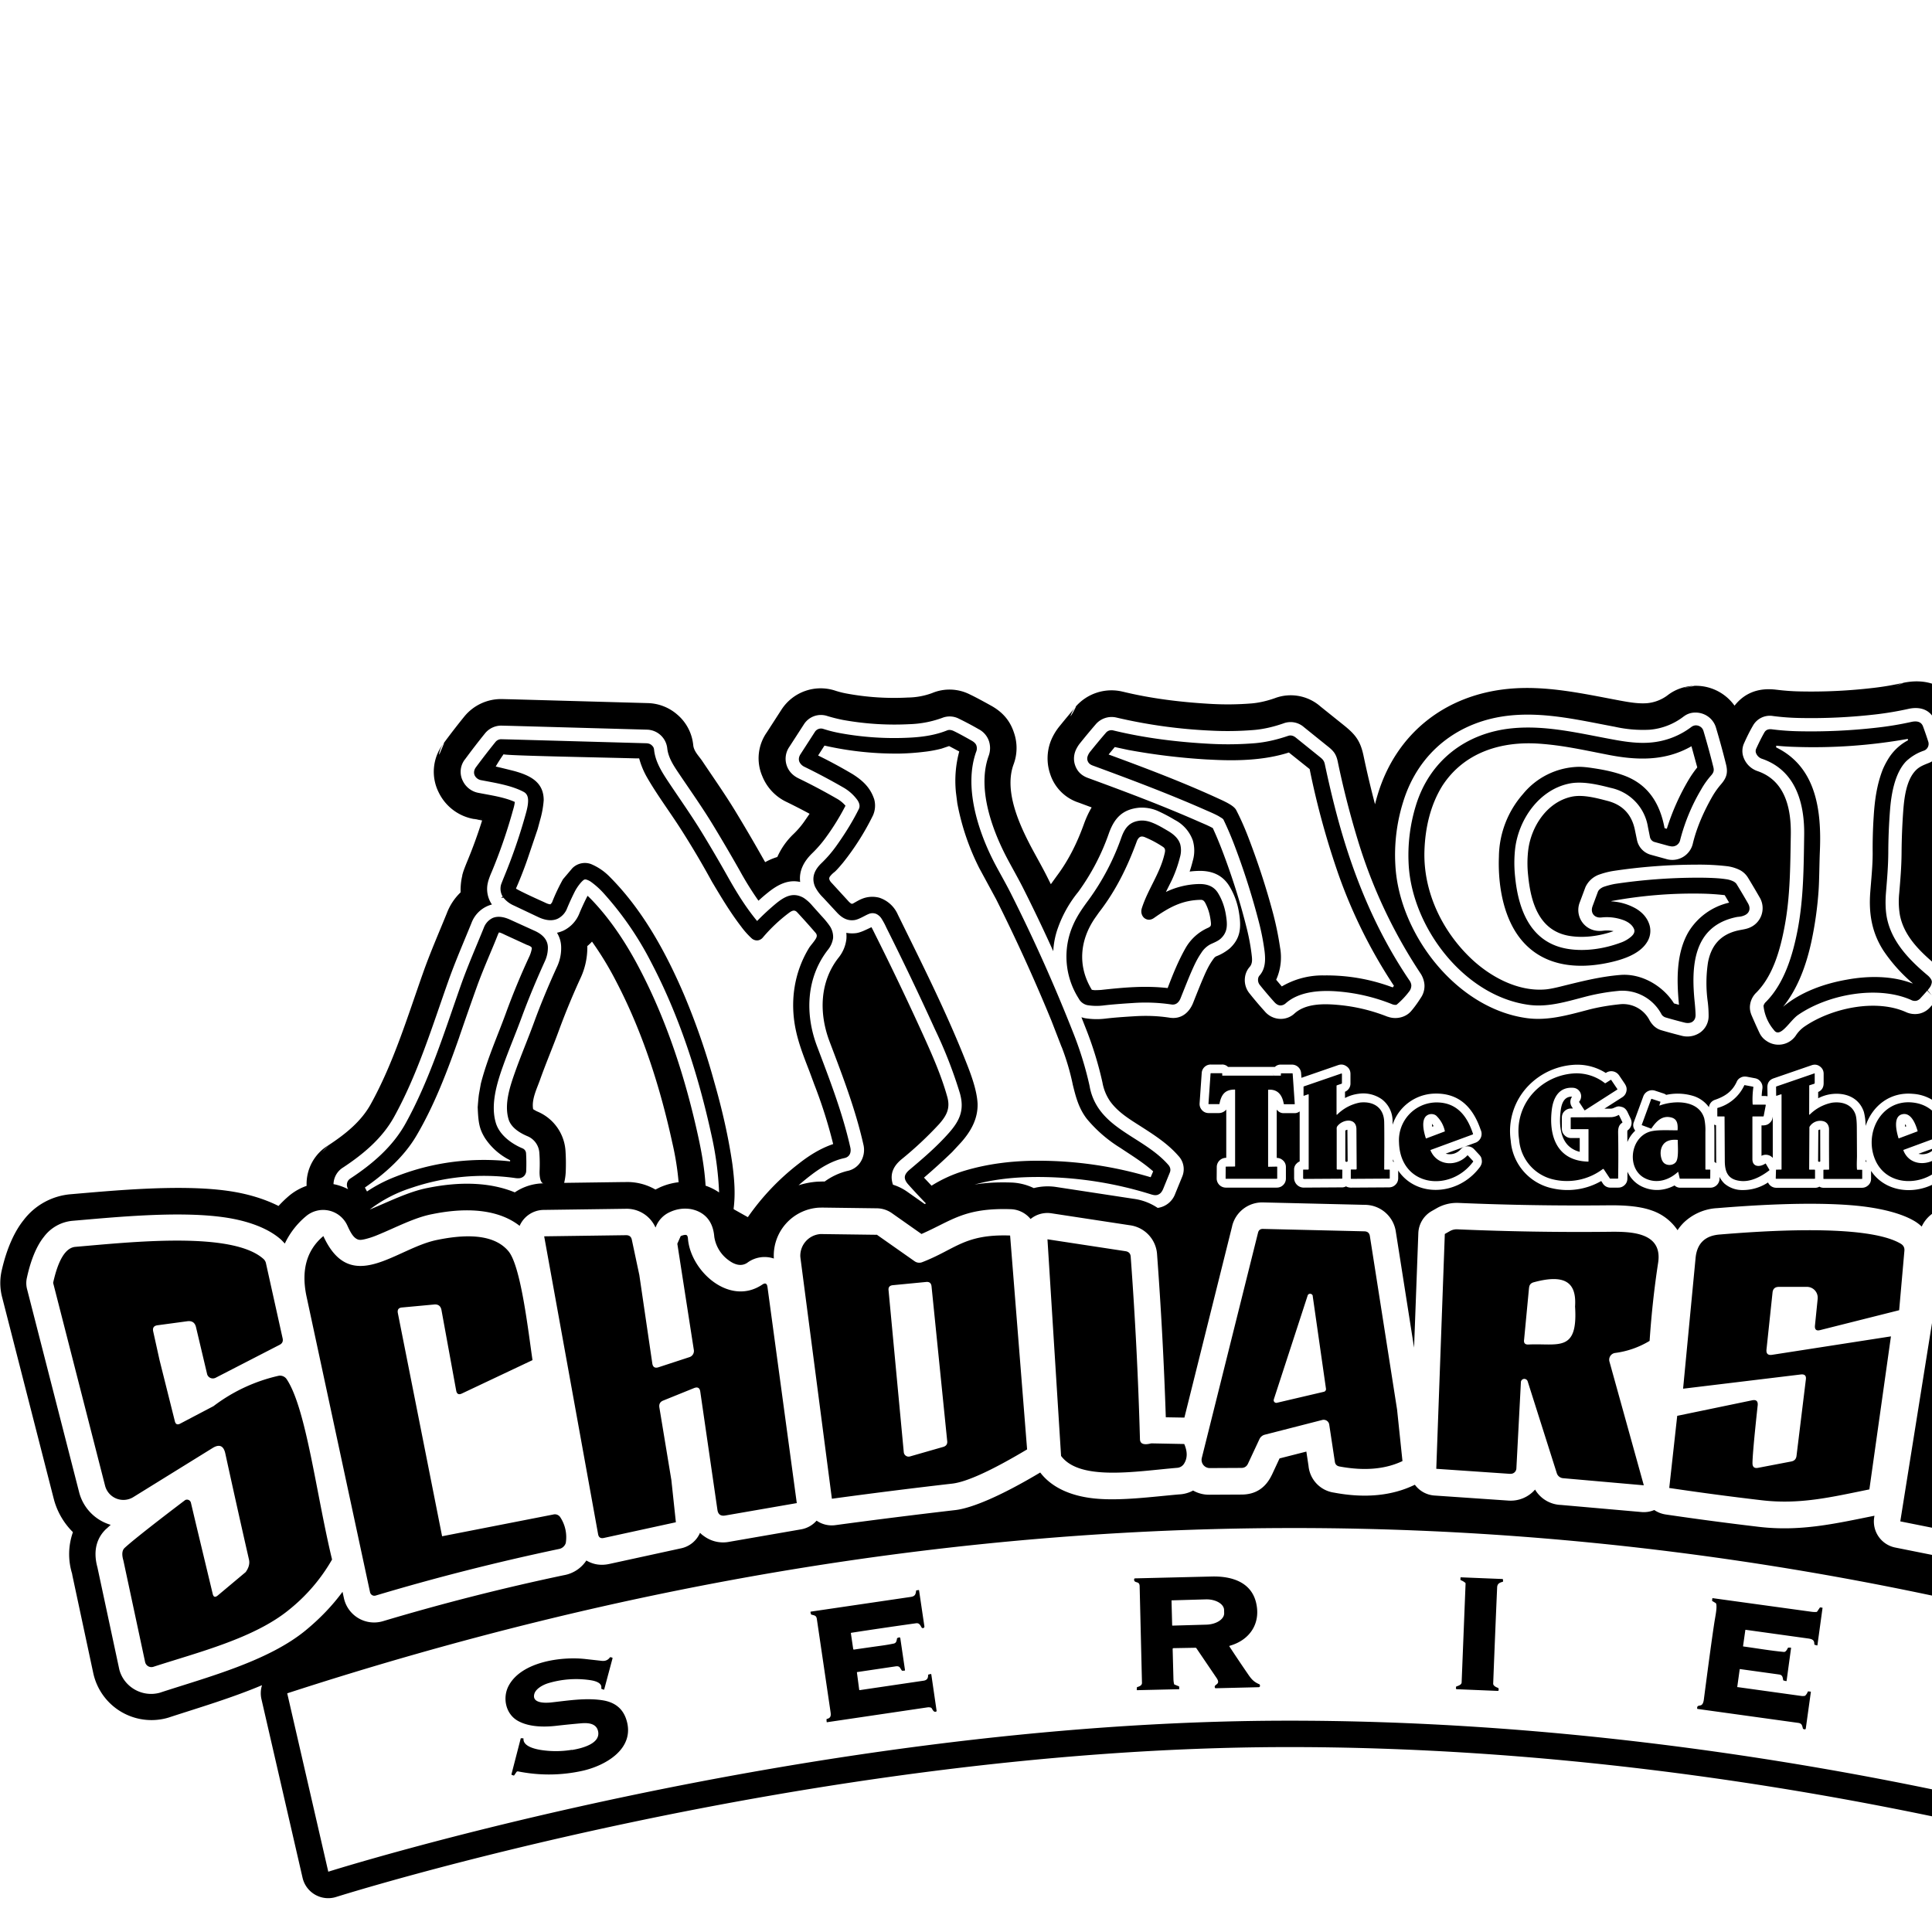 <svg xmlns="http://www.w3.org/2000/svg" width="100%" height="100%" viewBox="0 0 24 24"><path fill="currentColor" d="M27.057 8.619c.025-.022.088-.091.067-.075a.58.58 0 0 1 .535-.097.57.57 0 0 1 .397.409q.062.212.116.425a.64.64 0 0 1 .015.312.6.6 0 0 1-.152.292.5.5 0 0 0-.053.075q-.136.235-.211.481c-.012.039-.026.099-.047.148l-.003.006a.55.55 0 0 1-.218.25l-.003.002-.003.002a.63.63 0 0 1-.398.077 2 2 0 0 1-.242-.058.7.7 0 0 1-.235-.115l-.001-.001-.008-.006-.017-.014a.56.56 0 0 1-.182-.322l-.002-.013v-.006l-.001-.004v-.004q-.008-.072-.024-.152c-.006-.024-.005-.051-.018-.069l-.059-.012-.068-.006-.008.005a.64.64 0 0 0-.178.236.7.7 0 0 0-.065.214 1.1 1.1 0 0 0 .001.334.28.28 0 0 0 .089.171c.173.138.441.112.651.1a5 5 0 0 0 1.15-.177l.268-.08a.77.77 0 0 1 .455.045c.143.078.215.18.259.276a.61.61 0 0 1-.046.575l-.217.359a.7.7 0 0 1-.374.29 8 8 0 0 1-.243.089 1 1 0 0 1 .804 1.139c.065.243.059.501-.013.741q.032.136.03.292a1 1 0 0 1 .089-.003h.002q1.01.016 2.07.061c.338.014.578.136.745.303.177.178.294.427.288.769a.7.7 0 0 1-.016.135l-.429 1.891-.001.003a.83.83 0 0 1-.616.621l-1.179.283-.331 1.491-.001.003a.74.74 0 0 1-.665.57.33.33 0 0 1 .029.234l-.555 2.216c-.023.09-.082.166-.163.21s-.177.052-.264.021c0 0-5.388-1.869-11.852-1.858-5.932.011-11.778 1.861-11.778 1.861a.327.327 0 0 1-.42-.24l-.51-2.216a.33.33 0 0 1 .007-.174c-.377.159-.786.28-1.148.398l-.005.002-.035.01a.74.74 0 0 1-.908-.558l-.26-1.216-.003-.018v-.002a.82.82 0 0 1 .01-.517.9.9 0 0 1-.237-.409c.002.006.011.043 0-.002l-.001-.002-.645-2.519a.7.7 0 0 1-.005-.304c.067-.304.172-.512.275-.64a.82.82 0 0 1 .588-.322c.517-.044 1.346-.125 1.939-.043.249.034.465.101.64.189q.062-.068.134-.129a.7.7 0 0 1 .215-.121.56.56 0 0 1 .271-.504c-.003.003-.057.062-.08.083q-.009.007-.01.006l.016-.023-.016.023q-.002.005.01-.006a.5.5 0 0 0 .08-.083c.208-.137.405-.293.525-.51.284-.513.457-1.086.653-1.639.088-.248.194-.491.293-.734a.7.7 0 0 1 .171-.259.8.8 0 0 1 .02-.206v-.001l.004.001-.004-.005v-.001l.001-.005.001-.002.007-.025q.013-.043.052-.138a6 6 0 0 0 .186-.511l-.106-.019a.3.3 0 0 0 .062.006l-.063-.006a.6.6 0 0 1-.432-.329.57.57 0 0 1 .061-.61.3.3 0 0 0-.055.125c-.005.032.008.001.023-.038.02-.044.045-.105.033-.089q.126-.171.255-.33a.59.59 0 0 1 .466-.218l.127.003 1.68.047a.58.58 0 0 1 .377.146.57.57 0 0 1 .193.362v.002l.002.014v.002c.009.075.07.132.112.194.137.205.28.408.408.618q.175.288.34.58l.033.058q.075-.041.151-.064a.9.9 0 0 1 .201-.285q.075-.072.134-.156l.066-.096a8 8 0 0 0-.282-.145.6.6 0 0 1-.305-.321.56.56 0 0 1 .056-.546l.182-.282a.58.58 0 0 1 .663-.237q.075.025.155.039.372.068.752.048a.9.9 0 0 0 .3-.055.56.56 0 0 1 .471.017q.085.04.268.142c.168.095.24.215.279.333a.58.58 0 0 1-.007.399c-.108.304.047.68.187.956.057.114.153.279.224.419l.054.108.075-.104c.146-.195.252-.411.335-.641q.042-.117.097-.209l-.159-.059a.55.55 0 0 1-.356-.355.6.6 0 0 1 .007-.41.7.7 0 0 1 .111-.187q.096-.119.194-.233a.3.3 0 0 0-.059.109q0 .005.006-.006c.019-.027.074-.128.056-.109a.59.59 0 0 1 .585-.188h.001c.361.088.741.133 1.111.153q.246.013.492-.007.135-.012.284-.064a.56.56 0 0 1 .568.101l.001.001.288.231c.143.115.207.191.247.38q.064.305.143.604.016-.065.036-.13c.232-.756.841-1.229 1.622-1.304.466-.045.927.06 1.381.145.115.021.231.042.343.033a.5.5 0 0 0 .255-.1l.005-.004c.09-.067.2-.106.314-.111h.001s-.172.039-.07.01c-.136.035.106-.011.07-.01a.59.59 0 0 1 .509.246c.116-.147.283-.228.52-.198h.002q.143.018.287.021.456.01.91-.043.186-.021.368-.062h.001l-.087.035q-.005.002-.003-.001l.019-.01-.019.01q-.007.004.003.001c.02-.005.113-.04.087-.035.283-.062.585.012.716.37l.043.122a2.05 2.05 0 0 1 1.23-.487 2.7 2.7 0 0 1 .57.034c.12.02.263.058.394.088.186.043.376.049.535-.069l-.067.075q-.01.01-.009.006.001-.005.006-.009l-.006.009q-.005.009.009-.006zm.233 6.477-.016.003a.43.43 0 0 0-.256.163l-.003-.003a.62.62 0 0 0-.577-.226l-.606.005h-.004a.38.38 0 0 0-.335.202.371.371 0 0 0-.362-.241h-.882a.41.41 0 0 0-.377.238.5.5 0 0 0-.089-.068l-.002-.001c-.158-.094-.413-.16-.715-.19-.586-.057-1.368 0-1.735.03h-.001a.65.65 0 0 0-.413.179.6.6 0 0 0-.078.095l-.002-.003a.63.63 0 0 0-.324-.244c-.168-.059-.385-.064-.549-.062a35 35 0 0 1-1.848-.03h-.007a.5.5 0 0 0-.265.068l-.058.033a.33.33 0 0 0-.167.275l-.053 1.422-.226-1.437a.39.39 0 0 0-.38-.337h-.005l-1.261-.03a.385.385 0 0 0-.388.294v.002l-.593 2.377-.231-.004a49 49 0 0 0-.108-2.017.39.39 0 0 0-.342-.369l-.971-.148a.33.33 0 0 0-.259.071.33.33 0 0 0-.245-.122c-.58-.019-.733.143-1.11.308l-.368-.259a.33.33 0 0 0-.185-.06l-.68-.009-.043.001a.597.597 0 0 0-.558.63v.002a.36.36 0 0 0-.328.051l-.001.001c-.077.052-.16.022-.226-.026a.44.44 0 0 1-.185-.297c-.019-.238-.167-.316-.28-.341l-.01-.002a.44.44 0 0 0-.257.035.33.33 0 0 0-.173.171l-.01.023a.392.392 0 0 0-.374-.233l-1.016.014a.33.33 0 0 0-.298.198c-.224-.176-.582-.248-1.084-.146-.223.042-.458.169-.682.26a1 1 0 0 1-.158.052c-.033.007-.064.014-.093 0-.051-.024-.084-.084-.124-.172a.33.33 0 0 0-.511-.115 1 1 0 0 0-.265.341 1 1 0 0 0-.045-.047c-.155-.14-.409-.238-.722-.281-.571-.079-1.369.003-1.867.045a.5.5 0 0 0-.359.2c-.081.1-.158.266-.21.504a.3.3 0 0 0 .003.152l.646 2.52a.57.57 0 0 0 .391.401l-.053.049h-.001c-.101.094-.174.247-.111.478l.268 1.251.004.019c.056.215.28.347.498.29l.02-.006.002-.001c.594-.193 1.333-.389 1.796-.77q.27-.223.457-.478l.017.078a.384.384 0 0 0 .485.287 28 28 0 0 1 2.246-.571.42.42 0 0 0 .281-.183c.073.043.166.069.285.043l.895-.195a.33.33 0 0 0 .232-.192q.023.024.05.042a.4.4 0 0 0 .318.069l.888-.154a.33.33 0 0 0 .192-.108.33.33 0 0 0 .232.056 80 80 0 0 1 1.489-.187h.001c.204-.024.56-.171 1.056-.467.143.188.386.296.688.324.318.03.713-.024 1.038-.052a.4.4 0 0 0 .173-.048.4.4 0 0 0 .202.052h.003l.394-.002q.26.001.377-.24l.002-.003.096-.206.333-.085.027.178v.001a.37.37 0 0 0 .318.331l.005.001c.388.072.716.035.985-.093l.013-.006a.33.33 0 0 0 .244.134l.92.063h.001a.4.4 0 0 0 .328-.137.39.39 0 0 0 .323.191l.999.088a.33.33 0 0 0 .159-.025q.061.042.139.055.576.085 1.161.154c.513.06.939-.038 1.435-.138l-.003.02a.33.33 0 0 0 .261.375l.905.181a.37.37 0 0 0 .337-.092.33.33 0 0 0 .154.155q.445.216.999.28h.001a.4.4 0 0 0 .233-.04l.012.021a.39.39 0 0 0 .244.173l.842.209.006.001.011.002c.09.018.178.003.254-.035a.33.33 0 0 0 .199.18l.845.278q.061.02.126.02a.41.41 0 0 0 .396-.316v-.002l.376-1.692 1.379-.331a.5.5 0 0 0 .372-.375v-.001l.429-1.891a.3.3 0 0 0 .008-.067c.004-.235-.07-.409-.192-.532-.117-.117-.287-.197-.524-.206a84 84 0 0 0-2.062-.061h-.001a.4.4 0 0 0-.271.089l-.009.008a.33.33 0 0 0-.241-.1l-.798.011a1 1 0 0 0 .099-.026c.138-.048.251-.152.258-.306.006-.129-.061-.221-.164-.281l-.029-.016.023-.014a.45.45 0 0 0 .121-.634l-.008-.011a.1.1 0 0 0 .011-.033l.039-.181.001-.005a.117.117 0 0 0-.095-.134l-.006-.001a1 1 0 0 0-.128-.004c-.112.007-.167.065-.204.154l-.012-.002c-.206-.031-.412.029-.532.164a.44.44 0 0 0-.098.181c-.008-.162-.082-.294-.251-.338a.47.47 0 0 0-.353.045.12.12 0 0 0-.131-.056l-.401.109a.12.12 0 0 0-.073.058v-.059a.1.1 0 0 0-.014-.054.2.2 0 0 0 .027-.085.22.22 0 0 0-.048-.168.23.23 0 0 0-.147-.079.35.35 0 0 0-.297.076.26.26 0 0 0-.094.227l-.068-.023a.11.11 0 0 0-.094.009.3.3 0 0 0-.163-.005l-.028.011a.1.1 0 0 0-.098-.018h-.001l-.367.099a.12.12 0 0 0-.085.111v.01a.53.53 0 0 0-.4-.224c-.292-.027-.508.158-.588.399a.7.7 0 0 0-.021-.173c-.06-.182-.232-.246-.41-.222a.5.5 0 0 0-.158.051v-.078q.068-.03.068-.11v-.115c0-.049-.024-.076-.047-.093s-.057-.03-.103-.014l-.47.162q-.08.027-.079.113l.002.104v.006l-.024-.003h-.049a1 1 0 0 1 .009-.091c.005-.036-.005-.063-.02-.084s-.038-.04-.074-.046l-.101-.019h-.001q-.043-.006-.073.011a.1.1 0 0 0-.051.055c-.056.119-.144.178-.268.221a.11.11 0 0 0-.076.092.38.38 0 0 0-.186-.137.67.67 0 0 0-.345-.016.1.1 0 0 0-.035-.018l-.103-.034a.117.117 0 0 0-.147.072l-.116.316a.1.1 0 0 0 .003.087l.013.022a.4.4 0 0 0-.097.141l-.001-.107v-.023l.002-.014a.115.115 0 0 0 .04-.145v-.001l-.042-.088q-.025-.046-.064-.057c-.039-.011-.053-.011-.085.003h-.001c-.018.008-.034.017-.055.017h-.079l.222-.142c.032-.021.045-.047.051-.074s.003-.056-.017-.087v-.001l-.075-.111-.001-.001a.117.117 0 0 0-.156-.032l-.007.005a.66.66 0 0 0-.391-.102.86.86 0 0 0-.567.257.81.81 0 0 0-.223.686.656.656 0 0 0 .522.593.84.84 0 0 0 .602-.092l.019.029a.11.11 0 0 0 .099.053h.093c.036 0 .061-.014.08-.032s.033-.043.034-.079v-.001l.001-.086a.37.37 0 0 0 .182.186c.137.064.28.05.403-.015l.003.003a.1.1 0 0 0 .072.025h.37a.114.114 0 0 0 .114-.114v-.02a.3.3 0 0 0 .062.084.34.34 0 0 0 .206.079.57.57 0 0 0 .334-.094.112.112 0 0 0 .103.066h.479a.1.1 0 0 0 .056-.014.1.1 0 0 0 .056.014h.472c.037 0 .062-.015.081-.033s.033-.044.033-.081v-.096c.201.303.644.307.909.074l.006-.005v.028c0 .037.015.062.032.08s.044.034.082.034l.491.001c.037 0 .063-.015.082-.033s.033-.044.033-.082v-.103a.11.11 0 0 0-.033-.081.1.1 0 0 0-.06-.031l.002-.301a.04.04 0 0 1 .027-.002.4.4 0 0 1 .089.029c.035.016.066.011.091 0s.049-.03.062-.067l.019-.055v.402a.11.11 0 0 0-.07.104v.107c0 .062.051.113.113.113h.469a.1.1 0 0 0 .076-.03.1.1 0 0 0 .078.03h.472a.1.1 0 0 0 .058-.015q.026.016.058.016h.472a.115.115 0 0 0 .109-.081l.042.041a.13.13 0 0 0 .05.03.25.25 0 0 0 .047.23.38.38 0 0 0 .243.124zm-3.646-.807c.077.201.322.2.458.064q.004-.005.008 0l.064.07q.003.003 0 .007a1 1 0 0 1-.095.103c-.236.207-.644.195-.783-.122-.145-.332.071-.752.456-.716.23.021.358.179.419.39q.002.005-.003.007l-.521.192q-.003.002-.002.005zm.177-.24c-.023-.081-.08-.239-.196-.206-.113.032-.064.221-.041.296q.001.004.005.002l.229-.086q.005-.002.003-.006m-.156-.053v-.033l.014.022.003.005zm.557.318-.032-.035h-.001c-.026-.028-.055-.036-.081-.037s-.057.007-.084.034a.2.2 0 0 1-.192.057l.373-.137h.001l.015-.007zm1.556-.408-.037.011q-.005.002-.005-.004v-.102q0-.005.005-.006l.401-.109h.002q.005 0 .006.006v.136q0 .007.006.003c.122-.102.25-.177.415-.133.124.032.169.137.169.259v.559q0 .005.005.005h.054q.004 0 .004.004l.001.105q0 .003-.003.003h-.471q-.005 0-.005-.005v-.104q0-.005.005-.005h.061q.005 0 .005-.005v-.528a.07.07 0 0 0-.042-.061c-.075-.036-.15.009-.203.061l-.003.007-.001.521q0 .006.006.006h.06q.006 0 .007.007l-.001.102q0 .004-.004.004h-.472q-.005 0-.005-.005v-.102q0-.005.005-.005l.052-.002q.006 0 .006-.006v-.615q0-.005-.005-.005h-.001l-.015.004v.001h-.001zm-.878-.192.034.014q.004.002.007-.002l.015-.028q.003-.005.008-.003l.095.032q.005.002.003.006l-.11.31q-.002.006-.007.003c-.095-.041-.2-.072-.267.028l-.001.005-.003.444q0 .006.006.006l.083.001q.005 0 .005.005v.103q0 .006-.005.005l-.491-.001q-.005 0-.005-.005v-.104q0-.005.005-.005h.056q.004 0 .004-.004l-.001-.63q0-.005-.005-.005h-.002l-.046.02q-.007.003-.007-.004v-.106q0-.004.004-.005l.367-.099q.006-.002.006.005v.208l.002.002.002-.001.046-.127c.03-.076.079-.094.136-.085l.008-.021.001-.001.016.027.038.012-.038-.062.002-.002.038.064zm-5.17.313h-.211q-.007 0-.007-.007v-.135q0-.005.005-.005l.49-.002a.2.2 0 0 0 .099-.027q.005-.001.006.002l.042.087q.001.005-.002.007c-.048.03-.052.079-.051.13q.005.28 0 .56 0 .004-.004.004h-.093q-.005 0-.007-.004l-.075-.113q-.002-.003-.006-.003l-.005.001a.74.74 0 0 1-.604.132.55.55 0 0 1-.436-.498.7.7 0 0 1 .192-.598.75.75 0 0 1 .495-.224.57.57 0 0 1 .378.121.01.01 0 0 0 .009 0l.063-.04q.005-.003.008.002l.075.111q.003.005-.002.008l-.4.256q-.004.003-.007-.002l-.064-.098q-.003-.004 0-.008a.105.105 0 0 0-.075-.171c-.18-.013-.25.128-.267.28-.038.332.074.628.453.637q.004 0 .004-.004v-.396q0-.004-.004-.004zm2.751-.181a.54.54 0 0 1 .278-.148c.124-.017.248.021.291.148q.015.045.016.158l.002.357c0 .038-.005.108 0 .164q0 .006.006.006h.054q.005 0 .005.005v.104q0 .005-.005.005h-.472q-.005 0-.005-.005v-.104q0-.004.004-.005l.062-.001q.006 0 .005-.006-.002-.248-.001-.495c0-.051-.028-.094-.08-.103a.155.155 0 0 0-.161.069q-.002.003-.003.008l-.003.522q0 .005.005.005h.061q.007 0 .007.007v.101q0 .005-.005.005h-.479q-.004 0-.004-.005l.003-.103q0-.005.005-.005l.059-.001q.005 0 .005-.005v-.925q0-.005-.005-.005h-.002l-.054.018q-.006.002-.006-.005l-.001-.104q0-.006.005-.007l.471-.162q.004-.002.004.003v.115q0 .009-.009.012l-.054.017q-.005.001-.005.006l-.001.356q0 .008.006.003zm3.298.062.014.103-.015-.103zm1.477.503c-.149-.025-.286-.12-.309-.276-.048-.323.235-.475.514-.432l.099.015q.005 0 .006-.004c.023-.086.042-.156.134-.162a1 1 0 0 1 .108.003q.005.002.005.007l-.039.181q-.003.012-.01.002a.07.07 0 0 0-.068-.033q-.005 0-.008.004-.032.03 0 .059c.034.03.074.062.099.098a.34.34 0 0 1-.09.48 1.1 1.1 0 0 1-.326.121q-.034.008.001.011c.148.011.454.056.445.267-.004.107-.088.174-.184.207-.128.044-.403.069-.502-.055-.052-.066-.04-.151.024-.205a.24.24 0 0 1 .116-.052q.009-.001 0-.003a1 1 0 0 0-.237-.007q-.005 0-.009-.003l-.118-.114q-.004-.005.002-.005.178-.032.347-.097.009-.003 0-.005zm.113.417c.012.102.156.103.142-.013-.008-.066-.054-.099-.108-.13q-.005-.003-.008.002a.25.25 0 0 0-.026.141m.014-.531c.05.04.136.031.153-.039.026-.109-.05-.504-.233-.437-.09.033-.043.229-.022.296a.35.35 0 0 0 .103.18zm-.024-.356a.565.565 0 0 1 .073.251c-.024-.029-.035-.066-.048-.107a.6.6 0 0 1-.025-.134zM14.302 17.93l.409.008q.063.145-.004.247a.11.11 0 0 1-.086.049c-.51.043-1.207.166-1.44-.148l-.169-2.691.971.148q.059.01.063.068.084 1.137.115 2.267.002.088.14.052zm-6.361-2.098.162 1.104q.01.071.079.048l.382-.125a.08.08 0 0 0 .055-.09l-.205-1.319.042-.095q.044-.018.067-.014.02.004.023.046c.032.403.516.844.923.571q.056-.038.065.03l.364 2.684-.888.154q-.086.015-.098-.071l-.213-1.468q-.01-.07-.077-.044l-.383.155q-.058.023-.048.086l.149.902.056.524-.895.195q-.06.013-.071-.046l-.67-3.701 1.017-.014q.06-.001.072.057l.092.433zm17.591-1.303h.053q.003 0 .003.003l.001.107q0 .003-.003.003h-.469q-.003 0-.003-.003v-.107q0-.003.003-.003h.064q.003 0 .003-.003v-.617q0-.003-.003-.003h-.001l-.06.011h-.001q-.003 0-.003-.003l-.001-.101.002-.003.407-.115h.001q.003 0 .003.003v.829q0 .003.003.003zm-1.345-.681a.1.1 0 0 1 .047-.039l.001-.001.003.013a.1.1 0 0 0-.023.075l-.027-.048zm-2.765.021h-.084q-.005 0-.005-.005v-.095q0-.005.004-.006a.52.52 0 0 0 .331-.28q.001-.004.006-.003l.102.019q.005.001.005.007-.015.105-.009.21 0 .006.006.006h.151q.005 0 .006.006v.001l-.026.135q-.002.005-.006.005h-.129q-.005 0-.005.005v.525c0 .102.095.1.16.056q.004-.003.007.002l.043.073q.004.007-.002.01c-.097.074-.221.141-.346.131-.16-.013-.204-.103-.205-.248l-.003-.549q0-.005-.005-.005zm1.189.163.001.396-.013.006-.014-.007.003-.387a.04.04 0 0 1 .024-.008zm-.589.352a.115.115 0 0 0-.14-.026v-.378h.024q.046-.002.073-.026c.027-.024.034-.037.04-.067v-.001l.003-.014v.513zm4.827-.185a.4.4 0 0 0 .117.191l-.076.015a.1.1 0 0 0-.042.015v-.222zm-8.086 4.11-.921-.063.106-2.917.06-.034a.17.17 0 0 1 .093-.024 35 35 0 0 0 1.867.031c.259-.003.69-.011.63.384q-.072.468-.106.971a1.1 1.1 0 0 1-.429.15.085.085 0 0 0-.069.11l.426 1.534-1-.088a.09.09 0 0 1-.082-.066l-.36-1.135a.044.044 0 0 0-.042-.033.043.043 0 0 0-.043.043v.001l-.056 1.069v.001a.07.07 0 0 1-.074.065h-.001zm.231-2.31-.061.642q-.01.065.055.061c.366-.018.616.105.578-.472.02-.294-.118-.409-.514-.301q-.054.015-.057.069zm9.38-.594a62 62 0 0 0-.948 4.331v.002a.063.063 0 0 1-.075.049h-.002l-.843-.21q-.063-.015-.049-.079.4-1.977.791-3.95.022-.11.101-.128zm-25.939 3.53.207.863q.014.063.064.021l.346-.29c.032-.045.054-.097.041-.155a137 137 0 0 1-.294-1.318q-.032-.147-.16-.067l-.982.608a.235.235 0 0 1-.352-.142L.66 15.936q.095-.43.275-.447c.684-.058 1.954-.2 2.341.153a.1.1 0 0 1 .027.047l.208.937q.012.055-.038.08l-.796.41q-.004.002-.008.003a.074.074 0 0 1-.095-.045l-.002-.008-.137-.579q-.02-.086-.109-.074l-.37.05q-.067.009-.053.076l.079.357.19.759q.014.057.066.03l.415-.218a2.1 2.1 0 0 1 .81-.377.1.1 0 0 1 .097.041c.244.363.368 1.427.565 2.242a2.2 2.2 0 0 1-.532.622c-.435.357-1.131.53-1.689.711l-.004.001a.08.08 0 0 1-.096-.055l-.001-.004-.27-1.262q-.033-.112.015-.157c.154-.143.753-.595.753-.595a.05.05 0 0 1 .071.035zm14.92-1.425.067.64q-.321.153-.783.067-.05-.01-.057-.059l-.07-.463a.07.07 0 0 0-.085-.056l-.714.183a.1.1 0 0 0-.067.054l-.143.306q-.025.053-.082.053l-.394.002a.102.102 0 0 1-.098-.125l.699-2.8q.012-.047.061-.046l1.261.03q.058.002.067.059zm-1.047-1.41a.033.033 0 0 0-.033-.028.03.03 0 0 0-.031.022l-.42 1.289-.002.011c0 .018.015.033.033.033l.007-.001.585-.137a.034.034 0 0 0 .025-.036l-.165-1.153zm4.535-1.541c-.111.101-.261.148-.402.081-.235-.111-.197-.498.047-.58.087-.029.241-.018.348-.019q.004 0 .004-.004c.003-.064 0-.131-.071-.153-.118-.035-.192.043-.253.132q-.003.005-.008.003l-.11-.041q-.005-.001-.003-.006l.116-.317q.002-.006.009-.004l.103.034q.005.001.003.006l-.012.038q-.002.006.004.004c.185-.067.486-.069.553.161a.7.7 0 0 1 .014.17v.459q0 .006.006.006h.049q.006 0 .006.006l-.001.103q0 .004-.004.004h-.37q-.005 0-.005-.004l-.018-.077q0-.003-.004-.003c-.004 0-.002 0-.003.001zm-.19-.135c.03.061.131.063.168.008.035-.05.02-.204.021-.268q0-.004-.004-.004c-.069-.006-.139.004-.179.061s-.038.141-.007.204zm.094-.059.005.01zm2.845 1.911-.982.247q-.07.018-.064-.055l.034-.335v-.007a.134.134 0 0 0-.128-.14h-.354q-.072 0-.079.071l-.075.707q-.008.078.07.066l1.476-.229-.268 1.901c-.462.093-.858.191-1.335.135a36 36 0 0 1-1.151-.153l.099-.896.931-.193q.074-.015.069.059s-.065.585-.065.722q0 .071.069.058l.413-.079q.058-.011.065-.07l.116-.948q.01-.07-.061-.063l-1.464.177.155-1.622q.025-.27.295-.293c.507-.042 1.83-.139 2.254.114q.051.031.045.089zm-16.977.62-.878.415q-.058.027-.07-.036l-.183-1.002q-.015-.075-.091-.068l-.399.037q-.063.005-.052.068l.55 2.774 1.38-.27a.08.08 0 0 1 .09.037.45.45 0 0 1 .066.318.11.11 0 0 1-.089.074q-1.161.245-2.274.578-.008.002-.015.002a.055.055 0 0 1-.053-.043l-.792-3.688q-.096-.479.212-.737c.345.753.909.143 1.422.046q.65-.132.878.143c.155.187.246 1.001.298 1.352m4.276-1.559.471.331a.1.1 0 0 0 .092.012c.418-.161.524-.351 1.094-.332l.211 2.657q-.659.393-.929.425-.733.084-1.496.188l-.39-2.988-.002-.018a.27.27 0 0 1 .249-.282h.019l.68.009zm.147.692.189 2.011.001.006a.06.06 0 0 0 .068.048l.006-.001.415-.119q.058-.017.049-.077l-.194-1.916q-.006-.062-.067-.056l-.414.04q-.06.006-.053.064m12.149-1.594-.012-.006.001-.024zm2.452-.002v-.465a.1.1 0 0 0 .032.036q.008.006.018.011v.416a.1.1 0 0 0-.026.018.1.1 0 0 0-.024-.017zm-6.1-.663h-.022c-.037 0-.063.015-.082.033s-.033.044-.033.082v.135c0 .038.015.064.034.083s.045.034.083.034h.105v.171a.3.3 0 0 1-.148-.083c-.091-.098-.109-.253-.09-.418.01-.091.039-.187.143-.184a.11.11 0 0 0-.001.129zm1.781.679-.023-.016v-.369q0-.052-.003-.093l.023.007.002.447zm10.021 1.424-.429 1.891a.17.17 0 0 1-.128.129l-1.468.352a.18.18 0 0 0-.135.137l-.396 1.782a.077.077 0 0 1-.099.056l-.844-.278.95-4.459q.016-.075.094-.075 1 .017 2.054.06.407.017.401.404zm-1.96 1.869c.054.004.464-.094.464-.094a.09.09 0 0 0 .075-.069l.217-.914q.145-.29-.46-.232-.046.004-.056.049l-.279 1.206q-.012.05.038.054zM25.24 13.68c-.098-.043-.077-.151-.01-.209a.25.25 0 0 1 .209-.052c.069.011.111.056.103.127-.013.12-.216.171-.303.133zm1.015.748v-.38l.016-.01.013-.006v.395l-.015.007-.015-.007zm-.616-.553a.11.11 0 0 1 .071-.064h.002l.025.183a.1.1 0 0 1-.047-.087v.107a.1.1 0 0 1-.05-.056zm.148.543-.019.003-.03.012v-.013zm-.608 1.102-.258 1.51q-.011.064.053.072c.065.009.395-.057.465-.095a.14.14 0 0 0 .067-.093l.271-1.497q.009-.049.058-.049l.624-.005q.194-.024.302.106.037.047.025.104l-.73 3.784q-.013.068-.082.06a2.7 2.7 0 0 1-.892-.249s.308-1.575.292-1.673q-.01-.062-.071-.05l-.393.075q-.074.015-.086.088l-.249 1.428q-.01.055-.064.044l-.905-.181.559-3.496q.012-.072.084-.072h.882q.06 0 .056.06l-.009.132zM5.945 10.178a.3.3 0 0 0 .048-.004zm7.243 2.829-.127-.328a22 22 0 0 0-.687-1.509l-.201-.371-.001-.001a3 3 0 0 1-.278-.809l-.001-.003-.019-.15v-.003a1.4 1.4 0 0 1 .042-.498l-.126-.067-.095.032-.004.001q-.105.027-.216.039a3 3 0 0 1-.293.021h-.001a4 4 0 0 1-.939-.099l-.079.123q.216.106.424.229l.002.001c.125.079.22.165.269.309l.002.006a.3.3 0 0 1-.015.198 3.2 3.2 0 0 1-.374.59q-.075.09-.104.114a.3.3 0 0 0-.053.051q-.012.014-.013.029 0 .026.034.06l.197.215a.2.2 0 0 0 .036.034q.012.01.028.003c.036-.02.073-.043.108-.057a.34.34 0 0 1 .22-.015.38.38 0 0 1 .229.209l.163.331c.241.489.479.981.68 1.488.059.148.14.357.148.532v.001c.004.186-.083.34-.203.476l-.001.001-.112.121-.002.002a8 8 0 0 1-.348.316l.094.1q.19-.119.404-.184c.298-.09.606-.126.917-.126q.715 0 1.401.205l.031-.073c-.126-.112-.271-.2-.41-.293a1.7 1.7 0 0 1-.413-.358c-.102-.132-.138-.273-.177-.432v-.002a3 3 0 0 0-.136-.459zm-4.069 2.017.171.096a3 3 0 0 1 .633-.665c.128-.101.27-.19.427-.243a6 6 0 0 0-.241-.757v-.001l-.053-.143c-.063-.163-.128-.326-.166-.496-.081-.359-.03-.73.163-1.044l.002-.003c.022-.031.05-.062.071-.094.012-.018.022-.035.02-.055q-.002-.018-.02-.037a9 9 0 0 0-.225-.251c-.037-.038-.072-.012-.111.017a2 2 0 0 0-.312.296.1.1 0 0 1-.066.038.1.1 0 0 1-.074-.025 1 1 0 0 1-.129-.144c-.138-.179-.251-.369-.366-.562l-.001-.002a11 11 0 0 0-.388-.655c-.139-.217-.293-.421-.421-.645a1 1 0 0 1-.093-.228h-.035c-.421-.012-1.667-.034-1.649-.052a2 2 0 0 0-.098.153c.034.007.22.053.241.059.181.052.354.131.355.356v.004a1.2 1.2 0 0 1-.045.247l-.03.111-.001.003-.126.372a5 5 0 0 1-.136.349c-.003.006-.007.011-.004.016q.003.004.01.007.08.045.322.154c.019.008.045.023.071.03l.016.003q.004.002.007 0 .016-.016.02-.024.056-.144.135-.286l.116-.137a.22.22 0 0 1 .225-.055l.006.002a.7.7 0 0 1 .234.159c.411.412.7.942.927 1.473q.22.524.371 1.073c.097.338.177.682.227 1.03v.001c.024.189.038.363.014.547l.004.007zm12.83-2.09a.26.26 0 0 0 .363-.076.4.4 0 0 1 .115-.113c.329-.221.871-.339 1.246-.174a.27.27 0 0 0 .168.021.25.25 0 0 0 .137-.081c.032-.036.091-.096.124-.143a.3.3 0 0 0 .061-.164v-.002a.23.23 0 0 0-.047-.144.4.4 0 0 0-.062-.067c-.199-.167-.402-.359-.453-.625a1 1 0 0 1-.008-.272c.015-.178.028-.331.029-.503a8 8 0 0 1 .021-.521c.012-.157.037-.377.153-.498.047-.05.104-.07.166-.095a.255.255 0 0 0 .148-.313 5 5 0 0 0-.067-.196c-.061-.166-.205-.191-.336-.162a4 4 0 0 1-.402.068 7 7 0 0 1-.954.045 3 3 0 0 1-.324-.024.24.24 0 0 0-.252.121q-.053.09-.11.218a.23.23 0 0 0-.004.18.28.28 0 0 0 .175.166c.344.12.416.468.41.796-.007.381-.006.756-.077 1.132-.055.295-.145.613-.35.821a.26.26 0 0 0-.074.127c-.01.044-.014.093.017.164s.062.142.095.211a.24.24 0 0 0 .089.101l.001.001c.007.005.003.002.001.001zm.386-.325c-.103.072-.222.297-.299.186a.55.55 0 0 1-.129-.3.1.1 0 0 1 .03-.049c.228-.23.334-.579.396-.906.072-.386.073-.769.079-1.159.007-.399-.103-.809-.521-.954a.12.12 0 0 1-.077-.072.07.07 0 0 1 .001-.052q.054-.119.102-.203.026-.047.089-.041.17.022.342.025.49.01.976-.046.212-.024.419-.07c.055-.012.121-.012.146.057q.035.095.065.189a.09.09 0 0 1-.052.11.6.6 0 0 0-.224.134c-.141.147-.184.409-.199.6a7 7 0 0 0-.022.533c-.001.167-.014.316-.028.489-.009.102-.009.219.01.318.059.303.281.529.509.72a.2.2 0 0 1 .036.04.07.07 0 0 1 .014.042.14.14 0 0 1-.031.074l-.021.027.051.063-.056-.058c-.029.034-.064.071-.086.096a.1.1 0 0 1-.049.03.1.1 0 0 1-.067-.011c-.421-.185-1.037-.066-1.404.188m-.272-3.325c.502.244.566.789.544 1.293-.007.169-.007.359-.016.487a4.5 4.5 0 0 1-.09.637c-.062.284-.166.577-.351.806.218-.184.51-.288.79-.337.269-.05.566-.05.817.047l.002-.003a2 2 0 0 1-.361-.403c-.145-.224-.185-.462-.165-.726.012-.162.03-.325.03-.488a6 6 0 0 1 .013-.459c.012-.194.038-.384.108-.568v-.001a1 1 0 0 1 .096-.178l.001-.001a.64.64 0 0 1 .221-.194l-.003-.017a6.7 6.7 0 0 1-1.402.099 3 3 0 0 1-.232-.015l-.001.021zm-9.998 5.439c.135-.027.295-.04.504-.033a.7.7 0 0 1 .273.069.7.7 0 0 1 .27-.015l.97.148a.7.7 0 0 1 .299.113.27.27 0 0 0 .218-.176l.085-.208a.24.24 0 0 0-.047-.264c-.136-.156-.313-.267-.488-.379-.134-.085-.267-.169-.36-.299a.6.6 0 0 1-.094-.232 4.4 4.4 0 0 0-.2-.655l-.061-.155.042.011a.9.9 0 0 0 .261.005q.125-.015.344-.028c.155-.01.297-.006.447.017.159.025.252-.08.293-.183q.089-.225.119-.294c.028-.065.066-.156.117-.229.016-.023.03-.046.051-.056a.6.6 0 0 0 .171-.101c.133-.125.142-.26.112-.443a.9.9 0 0 0-.117-.324c-.088-.146-.225-.2-.397-.193a1 1 0 0 0-.099.008q.021-.061.039-.133a.45.45 0 0 0 .001-.252.46.46 0 0 0-.223-.256 2 2 0 0 0-.219-.115.5.5 0 0 0-.229-.037c-.205.021-.305.131-.372.318a2.8 2.8 0 0 1-.381.728 1.5 1.5 0 0 0-.252.447 1 1 0 0 0-.058.289q-.18-.398-.377-.789c-.071-.14-.167-.305-.224-.419-.176-.349-.339-.83-.203-1.214a.28.28 0 0 0 .006-.185.26.26 0 0 0-.129-.151 4 4 0 0 0-.245-.13.25.25 0 0 0-.208-.01 1.3 1.3 0 0 1-.406.078 3.6 3.6 0 0 1-.828-.053 2 2 0 0 1-.195-.049.25.25 0 0 0-.288.103l-.181.28a.26.26 0 0 0-.028.246c.022.055.066.11.144.147q.239.116.468.248a.4.4 0 0 1 .113.091 3 3 0 0 1-.239.388 1.5 1.5 0 0 1-.174.202c-.106.103-.167.221-.15.357-.143-.032-.27.026-.402.133q-.06.048-.116.1a4 4 0 0 1-.232-.373q-.163-.288-.335-.571c-.125-.206-.266-.406-.401-.606-.07-.105-.151-.214-.165-.342a.26.26 0 0 0-.255-.233l-1.68-.047-.124-.003a.26.26 0 0 0-.204.095 9 9 0 0 0-.246.319.25.25 0 0 0-.03.274.27.27 0 0 0 .198.148c.148.029.315.052.447.112-.004.048-.022.098-.033.14q-.105.371-.253.727a1 1 0 0 0-.045.12v.002a.34.34 0 0 0 .047.285.372.372 0 0 0-.255.232c-.097.239-.201.477-.287.72-.202.57-.382 1.16-.675 1.689-.146.263-.379.459-.632.626a.25.25 0 0 0-.119.207l.021.004a.7.7 0 0 1 .161.059l-.003-.005c-.024-.048-.014-.099.03-.128.276-.181.527-.397.686-.684.297-.537.482-1.135.686-1.714.085-.241.189-.477.285-.714a.22.22 0 0 1 .11-.124c.062-.027.138-.016.217.02l.306.139c.089.04.164.105.164.209a.4.4 0 0 1-.033.159q-.168.369-.291.702c-.076.207-.162.409-.236.617-.076.214-.154.477-.086.701.045.148.192.256.33.314a.07.07 0 0 1 .045.064q.006.101.002.207a.1.1 0 0 1-.025.071.1.1 0 0 1-.057.029q-.03.003-.063-.003a2.8 2.8 0 0 0-1.284.124 1.7 1.7 0 0 0-.512.266l-.002.002c.236-.097.484-.223.719-.268.455-.092.813-.056 1.082.055a.65.65 0 0 1 .359-.112c-.038.001-.054-.076-.051-.157q.005-.114-.003-.222a.24.24 0 0 0-.146-.206c-.096-.04-.205-.107-.236-.21-.058-.191.019-.415.084-.598.074-.207.16-.409.235-.615q.12-.327.286-.69a.54.54 0 0 0 .048-.227.35.35 0 0 0-.052-.188A.4.4 0 0 0 7 11.56a.4.4 0 0 0 .199-.218q.043-.102.093-.201l.007-.013c.03.027.057.056.074.074.231.247.418.537.574.836.342.655.571 1.367.728 2.088.043.197.078.4.09.603a.7.7 0 0 1 .168.084 4 4 0 0 0-.097-.722c-.161-.735-.394-1.461-.743-2.129a4 4 0 0 0-.6-.872 1 1 0 0 0-.154-.137.2.2 0 0 0-.051-.025q-.014-.005-.027-.002c-.014.005-.029.021-.045.038a.6.6 0 0 0-.072.104q-.053.104-.098.212a.24.24 0 0 1-.117.132c-.068.032-.151.023-.239-.018l-.304-.144a.34.34 0 0 1-.132-.099l-.03.003.021-.016a.19.19 0 0 1-.021-.148q.003-.01.037-.095.151-.365.259-.745c.016-.057.038-.128.04-.193.002-.049-.008-.095-.055-.12-.15-.08-.349-.111-.526-.145a.11.11 0 0 1-.081-.057c-.014-.029-.014-.066.015-.105q.12-.162.242-.313a.09.09 0 0 1 .073-.034l.122.003 1.68.047q.041.002.065.024c.024.022.028.035.031.063.017.154.108.289.192.415.133.199.272.396.397.6q.171.28.332.567c.117.207.223.375.358.539a3 3 0 0 1 .237-.219c.11-.089.212-.141.34-.069a.5.5 0 0 1 .11.099l.112.125q.061.065.102.124a.24.24 0 0 1 .043.152.3.3 0 0 1-.066.148c-.268.346-.285.796-.133 1.197.156.413.316.824.413 1.256.014.061-.007.118-.073.132-.153.033-.29.116-.412.209a3 3 0 0 0-.158.129 1 1 0 0 1 .235-.045l.067-.002h.023a.8.8 0 0 1 .281-.131.25.25 0 0 0 .155-.098.28.28 0 0 0 .044-.232c-.099-.439-.261-.858-.42-1.278-.132-.348-.124-.738.109-1.038a.45.45 0 0 0 .1-.233.4.4 0 0 0-.001-.079.4.4 0 0 0 .119.004c.061-.007.134-.047.194-.074q.02.038.039.077.314.626.603 1.262c.112.247.226.505.299.767.04.142-.006.232-.1.339a4.5 4.5 0 0 1-.47.44c-.1.084-.124.164-.12.237a.3.3 0 0 0 .016.077q.097.03.181.09l.213.15.016-.008-.01-.009a8 8 0 0 1-.211-.227c-.03-.034-.04-.06-.042-.082-.002-.033.016-.064.061-.102.169-.142.341-.29.488-.457.136-.154.193-.287.135-.492a5.6 5.6 0 0 0-.308-.79 38 38 0 0 0-.606-1.268q-.024-.054-.056-.105a.16.16 0 0 0-.067-.063.12.12 0 0 0-.096 0c-.052.021-.122.069-.18.076-.086.011-.153-.029-.212-.092l-.175-.189a.5.5 0 0 1-.1-.136c-.048-.116-.003-.21.081-.291q.107-.103.193-.226.167-.236.271-.447c.018-.037.005-.075-.017-.109a.56.56 0 0 0-.18-.16 8 8 0 0 0-.478-.254.13.13 0 0 1-.063-.061c-.011-.026-.011-.059.013-.096l.18-.279a.09.09 0 0 1 .101-.036q.105.034.215.054.43.078.866.055c.156-.008.314-.031.46-.09.017-.007.044-.009.077.006q.075.035.233.125.045.027.054.06a.11.11 0 0 1-.005.078c-.15.424.017.958.211 1.343.057.114.154.279.224.419q.432.858.783 1.754.12.307.192.631a.7.7 0 0 0 .121.292c.105.147.254.245.405.342.162.103.327.204.453.348q.038.045.018.095l-.083.204q-.022.051-.054.066-.032.02-.089.003a4.7 4.7 0 0 0-1.505-.217c-.24.005-.496.033-.735.105zm2.419-3.643a1 1 0 0 1 .398-.098c.107-.004.195.023.25.114q.072.119.096.265c.02.121.026.214-.062.297-.033.031-.083.051-.127.071a.3.3 0 0 0-.118.111c-.058.083-.101.185-.133.258q-.03.07-.121.299c-.016.042-.05.091-.115.081a2.2 2.2 0 0 0-.482-.018q-.225.014-.353.029a.7.7 0 0 1-.211-.003.16.16 0 0 1-.106-.082.97.97 0 0 1-.103-.827c.052-.152.124-.261.229-.402a3 3 0 0 0 .404-.771c.043-.121.102-.196.234-.21q.072-.006.153.027c.069.027.139.07.194.102.079.047.129.098.15.164a.3.3 0 0 1-.003.161 1.6 1.6 0 0 1-.103.289l-.07.14zm-.919 1.216c.007.001.023.004.034.004a1 1 0 0 0 .082-.003c.294-.032.546-.054.824-.023.064-.168.131-.335.221-.494a.6.6 0 0 1 .273-.251q.032-.013.041-.029a.1.1 0 0 0 .003-.029q-.002-.03-.009-.069a.6.6 0 0 0-.06-.182c-.013-.024-.027-.042-.055-.042-.233.003-.397.094-.583.225-.041.029-.078.026-.106.011-.039-.02-.064-.073-.046-.131.074-.233.223-.428.28-.666.01-.04.019-.073-.016-.096a1.3 1.3 0 0 0-.219-.118q-.04-.019-.067-.006-.028.017-.043.062c-.117.318-.261.61-.467.875l-.05.071c-.191.279-.217.601-.038.892zm-7.63 1.45c0-.005.008-.115.016-.161l.022-.123.001-.004c.078-.304.204-.581.311-.874a9 9 0 0 1 .29-.701.4.4 0 0 0 .031-.097c.003-.016-.008-.024-.02-.031s-.025-.012-.039-.017l-.003-.001-.274-.126q-.028-.014-.053-.024l-.018-.004-.003.004-.009.018c-.066.172-.178.416-.264.655q-.111.31-.218.623v.001c-.144.41-.308.846-.535 1.229-.153.258-.389.467-.637.639l.026.049q.164-.11.35-.182.441-.175.915-.204.257-.016.513.012v-.014a.8.8 0 0 1-.313-.276c-.068-.112-.083-.186-.09-.389zm22.536 7.289c-8.253-2.732-16.468-2.743-24.903 0l.51 2.216s5.896-1.865 11.877-1.876c6.524-.012 11.961 1.876 11.961 1.876zm-6.884-.077.792.11q.019.002.038-.001.005 0 .008-.003a.13.13 0 0 0 .032-.049q.002-.004.006-.004l.028.003q.005 0 .004.006l-.063.453q-.003.01-.013.01h-.002l-.015-.005q-.005-.001-.006-.007c-.01-.039-.013-.063-.06-.069l-1.248-.173q-.005 0-.005-.005c-.004-.044.03-.031.051-.043.026-.014.031-.06.034-.086q.085-.654.127-.931c.014-.092.037-.188.024-.242l-.006-.008-.043-.026q-.002-.002-.002-.004l.003-.026q0-.006.006-.005l1.227.169a.3.3 0 0 0 .063.002l.006-.004.034-.05q.002-.003.005-.002l.024.003q.004 0 .004.005l-.063.459q-.001.007-.007.005l-.027-.008a.01.01 0 0 1-.005-.007c.002-.053-.028-.064-.075-.071l-.777-.108q-.005 0-.005.004l-.028.198q0 .005.004.005c.168.023.335.052.503.068.025.002.041-.033.05-.05q.003-.004.007-.004h.025q.008 0 .007.008l-.055.403q-.001.007-.008.005l-.029-.007q-.005-.001-.006-.007c-.006-.038-.011-.063-.052-.068l-.483-.067q-.005 0-.005.004l-.03.216q0 .005.004.005zm-14.483.781c.112-.018.374-.077.322-.246-.027-.087-.127-.092-.201-.086a11 11 0 0 0-.31.031c-.155.018-.341.017-.48-.06-.156-.086-.196-.292-.114-.441.162-.297.659-.363.96-.327l.197.022q.064.006.099-.044a.01.01 0 0 1 .006-.002l.02.005q.007.002.006.01l-.103.384q-.002.007-.009.004l-.024-.009a.01.01 0 0 1-.004-.008c.014-.07-.083-.092-.133-.1a1.2 1.2 0 0 0-.528.038c-.064.02-.151.067-.17.131-.035.122.141.114.203.108.212-.023.432-.06.641-.028.144.022.251.093.298.239.117.361-.257.574-.546.638q-.396.087-.799.007a.02.02 0 0 0-.019.007l-.028.041q-.003.004-.008.003l-.021-.007q-.007-.003-.005-.01l.114-.441q.001-.006.007-.005l.023.001q.004 0 .005.004v.001c-.007.103.172.135.246.144q.177.023.354-.006zm3.502-1.247q.178-.026.358-.051a2 2 0 0 0 .138-.024c.033-.007.036-.034.041-.062q.001-.006.007-.008l.017-.006.002-.001a.013.013 0 0 1 .015.011l.058.394q.002.008-.007.008l-.024.002-.008-.003c-.024-.033-.025-.059-.076-.052l-.478.071q-.004 0-.004.005l.028.212q.001.009.01.007l.792-.117q.057-.009.054-.069 0-.005.005-.007l.027-.007q.006 0 .008.005l.066.454q0 .004-.004.007c-.032.015-.045-.023-.059-.043l-.007-.005a.1.1 0 0 0-.047-.003l-1.244.184q-.005 0-.005-.004l-.002-.029q0-.006.006-.008c.049-.012.051-.043.044-.088l-.17-1.154c-.007-.046-.033-.043-.068-.054q-.005-.002-.005-.006l-.006-.023q0-.006.005-.008l1.237-.182c.051-.007.065-.026.07-.076q0-.005.005-.006l.026-.004q.006-.001.006.005l.066.446c.002.011-.006.02-.016.022a.02.02 0 0 1-.02-.01c-.017-.03-.029-.056-.069-.05q-.402.056-.803.118-.005.001-.005.007l.029.196q.001.004.005.004zm3.968-.017a.01.01 0 0 0-.007.007l.01.378a.3.3 0 0 0 .008.06q.001.004.005.006l.054.022q.004.002.004.005l.001.026q0 .005-.004.005l-.518.012q-.006 0-.006-.006l.002-.027q0-.004.005-.006c.025-.007.059-.02.058-.052l-.029-1.202c-.002-.061-.051-.037-.066-.066a.03.03 0 0 1 0-.025q.002-.004.007-.005l.955-.023c.232-.006.484.06.549.319s-.074.47-.325.541q-.009.003-.004.01.11.168.22.328c.048.071.075.108.152.141q.004.002.005.006l.002.012v.001a.016.016 0 0 1-.014.017h-.001l-.537.013a.01.01 0 0 1-.007-.005c-.023-.05.082-.033.018-.125l-.251-.37-.007-.003-.277.005zm-.021-.591.008.306q0 .003.004.004l.42-.012c.124-.003.224-.068.222-.143l-.001-.04c-.002-.075-.106-.135-.229-.131l-.42.012a.004.004 0 0 0-.004.004m3.59-.285q0-.005.005-.005l.516.021q.005 0 .006.005l.002.022q0 .006-.006.008c-.04.011-.066.024-.068.07q-.026.597-.049 1.194c-.001.026.033.044.061.054q.005.002.005.006l.002.016q.002.015-.014.015l-.505-.021q-.012 0-.012-.013l.002-.015q0-.006.006-.007c.022-.008.062-.02.063-.049l.049-1.229q0-.006-.004-.009a.2.2 0 0 0-.054-.032q-.006-.003-.006-.008zm6.951 1.317c.094-.279.446-.285.677-.232q.243.055.452.19l.172.109q.053.033.105.007l.008-.001q.03.01.008.035l-.226.258-.028.03q-.004.005-.008 0l-.019-.019a.01.01 0 0 1 0-.008c.047-.055-.04-.126-.081-.154a1.1 1.1 0 0 0-.503-.198c-.049-.006-.156.003-.193.051-.071.093.064.155.133.181l.275.102c.163.06.413.17.468.354a.394.394 0 0 1-.186.439c-.16.095-.386.091-.564.047a1.9 1.9 0 0 1-.715-.34c-.025-.019-.043-.019-.065.002l-.001.001q-.028.015-.04-.013a.01.01 0 0 1 .001-.009l.298-.345q.003-.003.007-.001l.019.01q.005.003.003.008c-.037.085.058.167.118.211q.18.132.395.19c.093.025.257.062.334-.021.053-.057.037-.142-.027-.186a.7.7 0 0 0-.148-.074c-.246-.086-.795-.244-.667-.624zM17.24 12.63c.1.037.22.01.288-.068q.057-.065.12-.164a.26.26 0 0 0 .047-.167.3.3 0 0 0-.053-.145 6.3 6.3 0 0 1-.773-1.644 11 11 0 0 1-.252-.986c-.021-.096-.057-.133-.131-.191l-.288-.232a.25.25 0 0 0-.254-.047q-.192.067-.366.082a4 4 0 0 1-.536.008 6.4 6.4 0 0 1-1.172-.162.26.26 0 0 0-.258.083q-.098.114-.192.231a.4.4 0 0 0-.06.099c-.024.062-.024.125-.004.181s.06.12.159.156c.467.171.935.347 1.39.548.029.013.097.04.152.07l.009.005q.06.13.118.282.184.482.304.965.038.152.058.306c.007.06.019.123-.021.17a.24.24 0 0 0-.059.128.26.26 0 0 0 .058.205q.09.113.186.219a.26.26 0 0 0 .196.095.25.25 0 0 0 .176-.068c.137-.123.356-.122.535-.106q.32.028.62.147h.001l.004.001zm.108-.148a.1.1 0 0 1-.051-.006 2.3 2.3 0 0 0-.667-.159c-.221-.019-.488-.005-.659.147a.1.1 0 0 1-.064.026q-.038 0-.075-.04a5 5 0 0 1-.181-.213.1.1 0 0 1-.022-.081.07.07 0 0 1 .017-.037c.074-.083.076-.194.063-.302a3 3 0 0 0-.061-.325 9 9 0 0 0-.31-.983 4 4 0 0 0-.141-.33l-.014-.013-.047-.029c-.059-.032-.133-.062-.164-.076-.458-.202-.93-.379-1.4-.552-.037-.014-.053-.035-.061-.057s-.006-.043.003-.066a.2.2 0 0 1 .034-.055q.093-.116.189-.227a.09.09 0 0 1 .094-.03c.391.095.801.145 1.203.166q.279.015.558-.008.193-.017.407-.09c.03-.011.063-.007.097.02l.288.232c.038.031.062.047.073.097.072.339.154.675.256 1 .19.605.444 1.169.794 1.686a.12.12 0 0 1 .025.063.12.12 0 0 1-.022.07 1 1 0 0 1-.161.171zm-3.578-3.11c.465.171.933.348 1.383.556.031.014.101.046.147.078q.043.03.057.058.08.154.153.345.183.478.306.943.054.206.085.416a.68.68 0 0 1-.048.403l.07.083a1 1 0 0 1 .525-.137q.442-.005.853.149l.015-.02a6.3 6.3 0 0 1-.686-1.375 10 10 0 0 1-.361-1.317l-.258-.206c-.306.098-.649.106-.964.089l-.062-.003h-.001a8 8 0 0 1-.969-.118l-.167-.036-.076.092zm-6.762 5.322.73-.01h.028a.7.7 0 0 1 .376.093l.057-.028a.8.8 0 0 1 .231-.063 3.5 3.5 0 0 0-.079-.493c-.151-.692-.37-1.377-.699-2.006a4 4 0 0 0-.298-.49l-.016.017-.024.023-.018.015v.021a.9.9 0 0 1-.078.363 9 9 0 0 0-.276.667c-.075.205-.161.406-.234.612-.04.112-.107.244-.085.364.015.009.04.024.055.03a.57.57 0 0 1 .347.489v.001q.008.124.003.253a.7.7 0 0 1-.02.142m19.815-4.202c.039.031.084.048.131.062s.13.04.188.047a.3.3 0 0 0 .187-.033l.002-.001a.23.23 0 0 0 .091-.104l.001-.003c.016-.038.025-.085.034-.115q.086-.28.24-.549a1 1 0 0 1 .093-.131.3.3 0 0 0 .075-.141.3.3 0 0 0-.012-.162 12 12 0 0 0-.113-.415.263.263 0 0 0-.42-.139c-.24.178-.524.19-.805.125-.124-.029-.259-.066-.374-.084a2.4 2.4 0 0 0-.499-.03 1.7 1.7 0 0 0-1.566 1.249c-.199.718.056 1.625.6 2.136q.569.534 1.376.48.243-.016.483-.06a8.7 8.7 0 0 0 1.574-.438c.088-.034.162-.072.209-.152l.217-.361a.29.29 0 0 0 .028-.268.26.26 0 0 0-.117-.123.34.34 0 0 0-.202-.019l-.27.08a5.3 5.3 0 0 1-1.224.19c-.285.016-.642.016-.876-.171s-.244-.517-.211-.8q.019-.16.095-.319a1 1 0 0 1 .28-.359.3.3 0 0 1 .198-.07c.118.008.255.014.346.097.111.101.136.289.154.43v.002c.003.025.001.005 0 .001a.23.23 0 0 0 .082.146l.105.038-.104-.037.001.001.001.001zm.34-.055a1.5 1.5 0 0 1-.237-.074.07.07 0 0 1-.024-.042c-.023-.175-.068-.405-.207-.531-.118-.107-.292-.128-.445-.139a.46.46 0 0 0-.307.101 1.2 1.2 0 0 0-.331.42 1.2 1.2 0 0 0-.111.371c-.039.336-.008.723.272.947.265.212.666.226.988.207a5.5 5.5 0 0 0 1.262-.196l.27-.081a.13.13 0 0 1 .076.005q.036.021.046.047c.015.033.006.074-.019.114l-.218.362c-.028.047-.075.063-.127.083q-.752.288-1.544.43a4 4 0 0 1-.465.057 1.6 1.6 0 0 1-1.252-.436c-.503-.472-.738-1.309-.554-1.972a1.54 1.54 0 0 1 1.415-1.128q.225-.011.464.028c.111.018.243.055.363.082.329.076.66.055.94-.153.036-.026.07-.03.097-.022a.1.1 0 0 1 .067.075q.06.204.112.41a.2.2 0 0 1 .01.087.14.14 0 0 1-.036.065 1 1 0 0 0-.113.159q-.164.285-.255.583c-.008.025-.014.066-.028.098v.001a.1.1 0 0 1-.027.031l-.043.012a.2.2 0 0 1-.038-.001zm-.078-.222.031.008q.084-.269.231-.539.075-.138.156-.24l-.074-.272a1.27 1.27 0 0 1-.858.139h-.001a1.5 1.5 0 0 1-.211-.043c-.105-.026-.216-.056-.319-.07-.366-.051-.71-.012-1.03.186-.532.331-.713.923-.61 1.523.059.35.212.698.456.959.325.349.735.493 1.209.454q.288-.024.572-.085h.001q.672-.135 1.338-.384c.027-.01.041-.015.057-.041l.079-.13a4.5 4.5 0 0 1-.71.154 9 9 0 0 1-.358.038h-.001l-.4.027h-.004l-.126-.001h-.001c-.427-.01-.87-.127-1.088-.531-.124-.231-.141-.509-.126-.766.02-.329.159-.635.383-.877a.9.9 0 0 1 .359-.244.7.7 0 0 1 .343-.014q.121.012.238.052h.001c.309.111.417.402.464.695zm-11.831 3.038a.1.1 0 0 0-.076-.029h-.136a.112.112 0 0 0-.114.107l-.026.373c-.003.039.012.067.03.087s.045.036.084.036h.125a.12.12 0 0 0 .092-.044v.6h-.005a.115.115 0 0 0-.113.114l-.001.142a.114.114 0 0 0 .111.114h.635c.037 0 .063-.015.081-.033s.033-.044.033-.081v-.14c0-.038-.015-.064-.034-.082s-.044-.033-.08-.033v-.599l.016.016a.1.1 0 0 0 .075.027h.126a.1.1 0 0 0 .068-.022v.622a.1.1 0 0 0-.036.024.1.1 0 0 0-.033.081v.102a.12.12 0 0 0 .119.118l.472-.003a.1.1 0 0 0 .054-.013q.023.015.06.016h.001l.473-.003h.001c.037-.001.062-.016.08-.034s.033-.044.033-.081v-.094a.53.53 0 0 0 .208.182c.251.124.602.051.808-.227q.027-.04.023-.077c-.004-.037-.01-.049-.031-.073l-.063-.068c-.027-.029-.057-.038-.084-.038s-.057.007-.084.036l-.001.001a.18.18 0 0 1-.186.054l.37-.136h.001a.117.117 0 0 0 .066-.154l-.006-.016c-.094-.268-.264-.448-.568-.44a.565.565 0 0 0-.523.387v-.033a.34.34 0 0 0-.133-.283.4.4 0 0 0-.288-.069.5.5 0 0 0-.17.053v-.078a.11.11 0 0 0 .068-.105v-.115c0-.05-.024-.079-.049-.096s-.058-.031-.106-.014l-.454.157-.004-.058v-.001a.114.114 0 0 0-.114-.105h-.136a.1.1 0 0 0-.076.029h-.587zm.572.109h.081q.005 0 .005-.005v-.019q0-.005.005-.005h.136q.005 0 .005.005l.026.375q0 .004-.004.004h-.126q-.006 0-.007-.006c-.018-.105-.072-.182-.189-.174q-.006 0-.005.006v.947q0 .004.004.004l.103-.002q.006 0 .006.006v.14q0 .005-.005.005h-.633q-.003 0-.003-.003l.001-.143q0-.005.005-.005l.107-.001q.005 0 .005-.005v-.946q0-.005-.005-.005c-.123 0-.167.065-.189.176q-.001.005-.007.005h-.125q-.005 0-.005-.005l.026-.374q0-.005.005-.005h.136q.004 0 .004.005v.021q0 .004.004.004h.641l-.022-.022v-.001l.023.023zm1.49 1.073-.012-.007V14.4zm-.578-.401.003.393-.014.007-.015-.007v-.383l.003-.002a.1.1 0 0 1 .023-.008m-.131.494.065.002q.003 0 .003.004l-.001.103q0 .005-.005.005l-.472.003a.01.01 0 0 1-.009-.009v-.102q0-.005.005-.005h.058a.01.01 0 0 0 .006-.006v-.924q0-.005-.005-.005h-.002l-.053.018q-.004.001-.004-.003V13.5q0-.003.003-.004l.465-.16q.009-.003.009.006v.115l-.003.005-.059.02q-.005.001-.005.007v.355q0 .004.004.004c.004 0 .002 0 .003-.001a.54.54 0 0 1 .286-.151c.165-.018.296.062.299.245q.003.126 0 .583 0 .005.006.005h.057q.006 0 .006.006v.101q0 .005-.005.005l-.473.003q-.006 0-.006-.006v-.104q0-.006.006-.006h.058a.01.01 0 0 0 .009-.009l-.003-.492c-.001-.149-.176-.123-.239-.034-.009.013-.006.032-.006.047v.481q0 .005.005.006zm1.692-.096c-.286.385-.903.311-.92-.239a.47.47 0 0 1 .45-.498c.249-.007.384.146.461.366l.008.022.001.003a.01.01 0 0 1-.005.007l-.522.192q-.003.002-.002.005c.082.195.323.207.457.064q.004-.004.008 0l.063.068q.004.005.001.011zm-.456-.572a.1.1 0 0 0-.13.007c-.06.063-.024.2-.001.272q.002.005.005.003l.228-.086q.005-.001.003-.007a.37.37 0 0 0-.106-.189zm-.052.136-.001-.006-.001-.03q.01.013.02.029zm2.544-3.562a.24.24 0 0 0 .171.184l.189.052a.262.262 0 0 0 .335-.195c.049-.202.139-.402.242-.582a1 1 0 0 1 .106-.149c.072-.083.089-.146.063-.25a10 10 0 0 0-.124-.453.26.26 0 0 0-.105-.144.27.27 0 0 0-.163-.045.23.23 0 0 0-.13.046l-.002.001a.8.8 0 0 1-.426.166 1.6 1.6 0 0 1-.432-.037c-.424-.079-.854-.183-1.289-.141-.644.062-1.147.45-1.339 1.073a2.2 2.2 0 0 0-.097.792c.047.846.751 1.769 1.622 1.894.259.038.504-.031.777-.103q.186-.048.402-.069a.37.37 0 0 1 .351.19.3.3 0 0 0 .044.065.23.23 0 0 0 .111.07q.12.035.243.066a.28.28 0 0 0 .238-.04.25.25 0 0 0 .103-.206 1.4 1.4 0 0 0-.011-.176 1.7 1.7 0 0 1 .003-.486c.036-.191.138-.35.386-.401.033-.007.088-.014.128-.031a.262.262 0 0 0 .124-.384 10 10 0 0 0-.142-.24.26.26 0 0 0-.098-.092.5.5 0 0 0-.154-.048 3 3 0 0 0-.389-.02 7 7 0 0 0-1.036.079 1 1 0 0 0-.183.049.3.3 0 0 0-.158.151l-.069.185a.26.26 0 0 0 .045.271c.049.056.13.1.242.086a.4.4 0 0 1 .131.005c-.171.06-.363.088-.542.06-.382-.06-.486-.414-.519-.752a1.4 1.4 0 0 1 .001-.314c.036-.292.231-.595.535-.663.139-.031.305.013.45.051q.281.073.34.359zc.005.024.001.004 0 .001zm.405.077-.189-.052a.08.08 0 0 1-.054-.058l-.026-.129a.59.59 0 0 0-.459-.484c-.17-.044-.364-.089-.528-.052-.371.082-.618.447-.662.803a1.6 1.6 0 0 0-.001.35c.04.412.192.825.658.899.215.034.448-.002.651-.077a.4.4 0 0 0 .133-.076c.028-.025.05-.056.036-.093-.02-.05-.066-.084-.119-.107a.6.6 0 0 0-.285-.038c-.045.005-.078-.009-.098-.032s-.031-.059-.014-.107l.067-.181c.008-.02.031-.043.068-.059a1 1 0 0 1 .144-.038 7 7 0 0 1 1.012-.077c.051 0 .24-.001.362.018a.3.3 0 0 1 .101.03q.027.016.037.034.072.117.14.236c.023.04.022.071.014.093q-.014.038-.058.057c-.044.019-.072.016-.097.021-.549.112-.566.624-.52 1.066q.01.106.01.155c-.001.04-.017.063-.037.078-.024.018-.061.022-.1.012q-.12-.03-.239-.065a.1.1 0 0 1-.036-.023.1.1 0 0 1-.016-.024.55.55 0 0 0-.515-.283 2.6 2.6 0 0 0-.428.074c-.251.066-.474.134-.712.099-.799-.115-1.439-.965-1.481-1.741a2.1 2.1 0 0 1 .09-.735c.171-.557.622-.902 1.197-.958.42-.041.834.063 1.244.138.16.03.32.053.476.039a.97.97 0 0 0 .512-.199h.001a.1.1 0 0 1 .039-.014.1.1 0 0 1 .065.017q.028.018.039.055.066.222.122.446c.011.043.003.069-.027.103a1 1 0 0 0-.125.176 2.4 2.4 0 0 0-.26.625.1.1 0 0 1-.049.069.1.1 0 0 1-.083.007zm.052 1.953.065.018c-.029-.3-.037-.639.118-.905a.8.8 0 0 1 .505-.364l-.055-.093a3 3 0 0 0-.29-.019 5.6 5.6 0 0 0-1.116.092h-.001l-.001.004a.7.7 0 0 1 .304.089c.083.049.147.12.172.213a.26.26 0 0 1-.037.211c-.097.15-.313.215-.479.25-.365.077-.758.05-1.032-.233-.265-.273-.339-.719-.325-1.084a1.2 1.2 0 0 1 .298-.778.92.92 0 0 1 .683-.339q.07-.002.18.015c.13.019.258.044.383.089.31.11.457.351.514.658l.028.007q.1-.32.272-.61.048-.08.106-.152l-.072-.263c-.328.188-.68.177-1.047.104-.327-.064-.551-.114-.832-.135-.48-.036-.944.104-1.216.523-.15.242-.213.526-.222.807-.016.503.215.99.575 1.334.244.233.593.421.938.387q.06-.006.17-.033c.252-.062.492-.125.752-.146.262-.021.527.135.664.352z"/></svg>